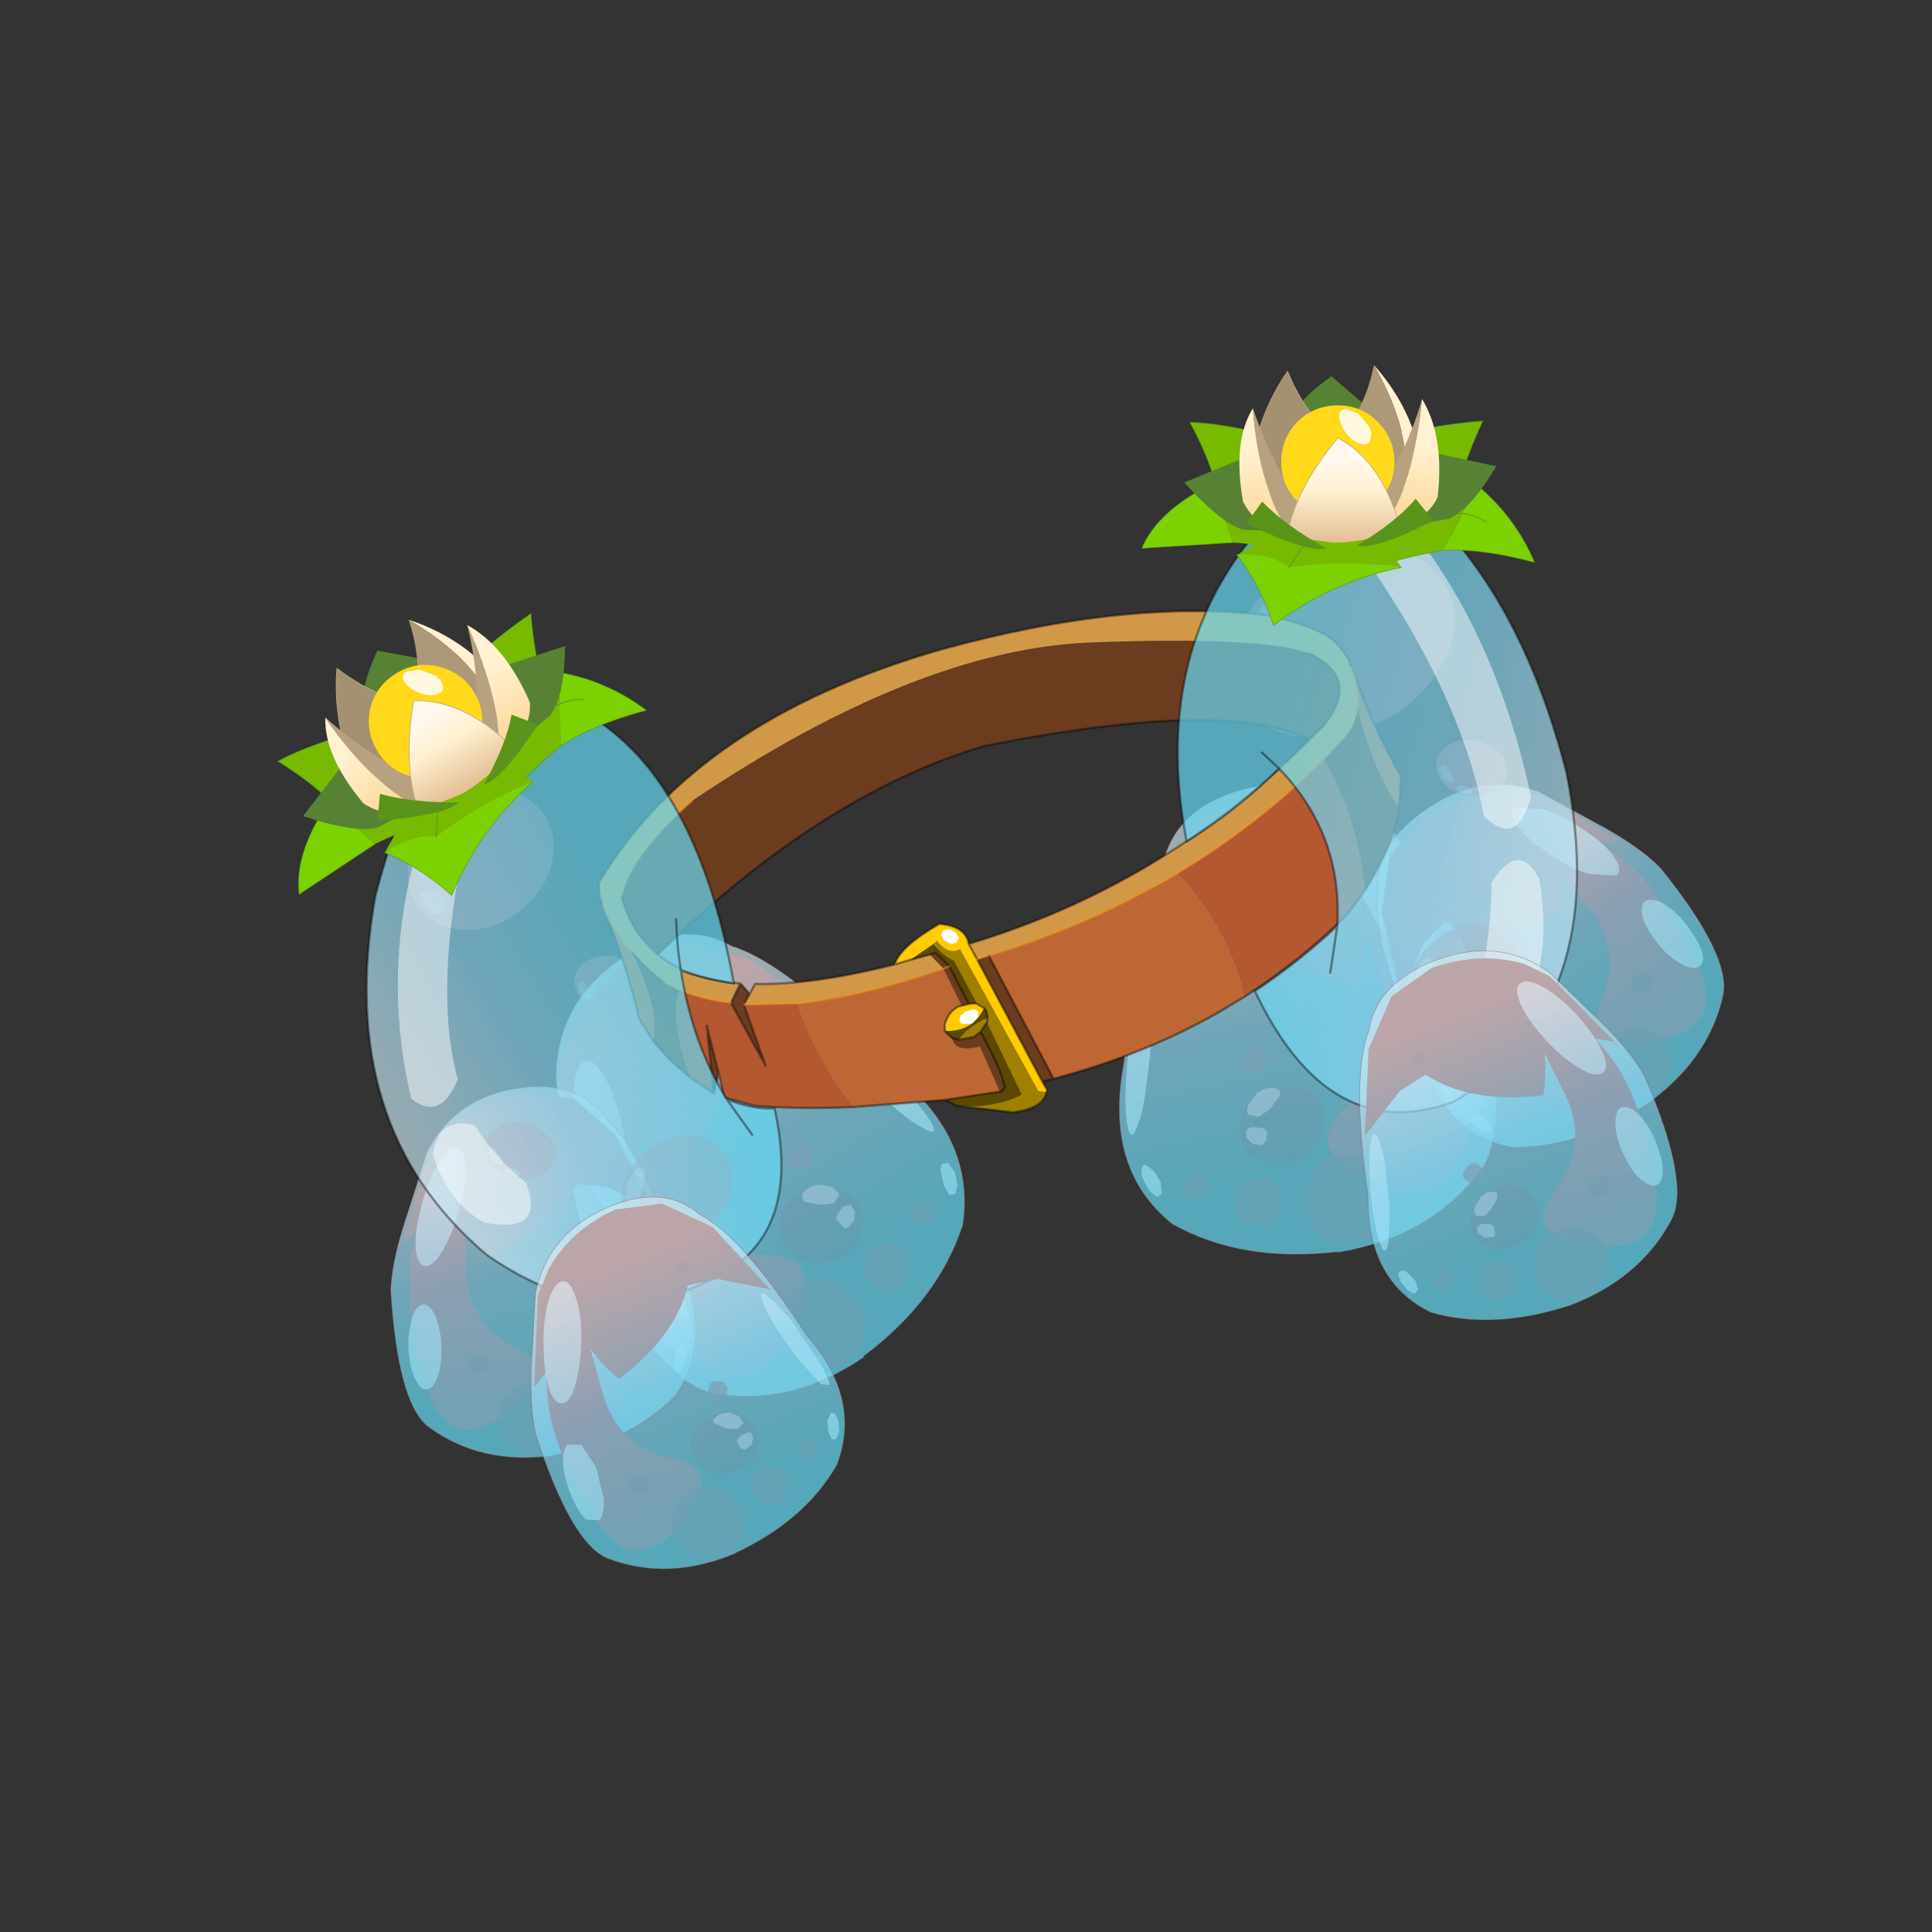 <?xml version="1.0" encoding="UTF-8" standalone="no"?>
<svg xmlns:xlink="http://www.w3.org/1999/xlink" height="440.0px" width="440.0px" xmlns="http://www.w3.org/2000/svg">
  <rect width="100%" height="100%" fill="#333333" stroke="none"/>
  <g transform="matrix(10.0, 0.0, 0.0, 10.0, 0.0, 0.0)">
    <use height="44.0" transform="matrix(0.909, 0.0, 0.0, 0.909, 2.0, 2.0)" width="44.0" xlink:href="#sprite0"/>
  </g>
  <defs>
    <g id="sprite0" transform="matrix(1.0, 0.0, 0.0, 1.0, 0.0, 0.0)">
      <use height="44.0" transform="matrix(1.0, 0.0, 0.0, 1.0, 0.0, 0.0)" width="44.0" xlink:href="#shape0"/>
      <use height="102.2" transform="matrix(0.295, 0.0, 0.0, 0.295, 3.0, 6.95)" width="128.8" xlink:href="#sprite1"/>
    </g>
    <g id="shape0" transform="matrix(1.0, 0.0, 0.0, 1.0, 0.0, 0.0)">
      <path d="M44.0 44.0 L0.0 44.0 0.0 0.0 44.0 0.0 44.0 44.0" fill="#43adca" fill-opacity="0.0" fill-rule="evenodd" stroke="none"/>
    </g>
    <g id="sprite1" transform="matrix(1.0, 0.0, 0.0, 1.0, 0.0, 0.0)">
      <use height="39.95" transform="matrix(1.0, 0.0, 0.0, 1.0, 77.45, 35.55)" width="51.35" xlink:href="#shape1"/>
      <use height="39.0" transform="matrix(-0.237, 0.191, 0.175, 0.217, 24.95, 33.65)" width="43.5" xlink:href="#sprite2"/>
      <use height="39.0" transform="matrix(-0.182, 0.147, 0.135, 0.167, 108.15, 45.7)" width="43.5" xlink:href="#sprite2"/>
      <use height="39.0" transform="matrix(-0.415, 0.195, 0.147, 0.354, 102.6, 12.4)" width="43.5" xlink:href="#sprite2"/>
      <use height="39.0" transform="matrix(-0.043, 0.101, 0.146, 0.05, 32.25, 49.4)" width="43.5" xlink:href="#sprite2"/>
      <use height="72.0" transform="matrix(1.0, 0.0, 0.0, 1.0, 15.55, 20.8)" width="85.9" xlink:href="#shape3"/>
      <use height="39.0" transform="matrix(-0.043, 0.101, 0.146, 0.05, 24.65, 63.55)" width="43.5" xlink:href="#sprite2"/>
      <use height="39.0" transform="matrix(-0.043, 0.101, 0.146, 0.05, 105.45, 31.05)" width="43.5" xlink:href="#sprite2"/>
      <use height="39.0" transform="matrix(-0.182, 0.147, 0.135, 0.167, 41.2, 63.55)" width="43.5" xlink:href="#sprite2"/>
      <use height="71.6" transform="matrix(1.0, 0.0, 0.0, 1.0, 13.4, 9.5)" width="111.4" xlink:href="#shape4"/>
      <use height="18.4" transform="matrix(1.041, -0.601, 0.601, 1.041, -0.004, 31.464)" width="27.75" xlink:href="#sprite3"/>
      <use height="18.4" transform="matrix(1.202, 0.0, 0.0, 1.202, 79.347, -0.017)" width="27.75" xlink:href="#sprite3"/>
      <use height="31.55" transform="matrix(1.0, 0.0, 0.0, 1.0, 27.45, 70.65)" width="26.65" xlink:href="#shape6"/>
    </g>
    <g id="shape1" transform="matrix(1.0, 0.0, 0.0, 1.0, -77.45, -35.55)">
      <path d="M84.1 38.55 L80.75 43.65 78.75 52.8 83.1 48.8 86.1 47.6 Q90.0 51.65 97.55 52.4 98.55 49.65 98.7 45.5 L105.8 48.25 100.55 39.9 98.2 38.1 Q94.0 35.7 88.75 36.45 L84.1 38.55" fill="#8c231d" fill-rule="evenodd" stroke="none"/>
      <path d="M100.85 42.85 Q98.75 39.95 97.7 40.1 96.6 40.25 97.3 43.35 L99.75 52.5 Q101.4 58.55 96.85 62.8 92.35 67.05 99.75 69.55 107.25 71.95 107.2 63.3 107.25 54.55 105.2 50.05 103.1 45.6 100.85 42.85" fill="#961f1f" fill-rule="evenodd" stroke="none"/>
      <path d="M86.3 46.0 L86.35 45.45 Q86.25 45.15 86.0 45.15 85.75 45.0 85.45 45.15 L85.0 45.55 85.0 46.05 85.35 46.4 85.9 46.4 86.3 46.0 M88.55 58.15 L87.95 58.7 Q87.75 59.15 87.9 59.55 L88.45 60.1 89.25 60.05 89.9 59.4 89.95 58.65 89.4 58.1 88.55 58.15 M88.45 69.15 Q87.7 69.55 87.4 70.35 87.15 71.15 87.5 72.0 87.8 72.75 88.6 73.05 L90.15 72.95 Q90.95 72.5 91.15 71.7 91.5 70.9 91.15 70.1 90.8 69.35 90.05 69.1 L88.45 69.15 M84.9 69.4 L84.4 68.85 Q84.0 68.7 83.6 68.85 L82.95 69.45 Q82.7 69.9 82.9 70.3 L83.4 70.8 84.25 70.8 84.9 70.15 Q85.1 69.7 84.9 69.4 M93.55 72.55 Q94.2 73.95 95.65 74.55 L98.6 74.35 Q100.1 73.55 100.6 72.05 101.2 70.5 100.5 69.1 99.85 67.55 98.3 67.1 L95.45 67.3 Q94.0 67.95 93.45 69.55 92.9 71.1 93.55 72.55 M101.75 64.35 L102.5 63.6 102.45 62.7 Q102.4 62.3 101.95 62.15 L100.95 62.2 Q100.45 62.35 100.25 62.9 100.05 63.3 100.15 63.8 L100.8 64.4 101.75 64.35" fill="#771a1a" fill-opacity="0.702" fill-rule="evenodd" stroke="none"/>
      <path d="M90.0 61.35 Q88.65 61.9 88.0 63.3 87.35 64.65 87.85 65.95 88.35 67.2 89.7 67.65 L92.4 67.55 Q93.8 66.9 94.5 65.55 95.1 64.2 94.6 62.9 94.1 61.65 92.8 61.25 L90.0 61.35" fill="#4f1111" fill-opacity="0.702" fill-rule="evenodd" stroke="none"/>
      <path d="M91.0 61.6 Q90.75 61.3 90.1 61.4 89.65 61.45 89.1 61.85 L88.4 62.8 Q88.2 63.25 88.4 63.65 L89.25 63.85 90.2 63.2 90.9 62.25 Q91.25 61.9 91.0 61.6 M89.6 64.8 L88.8 64.7 Q88.4 64.7 88.2 65.0 L88.25 65.6 88.75 66.15 89.6 66.25 89.95 65.8 Q89.9 65.35 90.0 65.25 90.0 64.9 89.6 64.8" fill="#ea9999" fill-opacity="0.702" fill-rule="evenodd" stroke="none"/>
      <path d="M97.65 40.0 Q96.75 40.15 97.0 41.9 97.25 43.65 98.6 46.1 99.9 48.5 101.4 50.05 102.95 51.6 103.8 51.5 104.75 51.35 104.5 49.6 104.25 47.75 102.9 45.4 101.7 43.0 100.15 41.45 98.6 39.85 97.65 40.0 M105.25 62.6 Q106.0 64.05 106.85 64.4 107.6 64.7 108.0 63.6 108.4 62.5 108.15 60.65 107.9 58.75 107.25 57.3 106.55 55.75 105.65 55.45 104.9 55.25 104.5 56.35 104.1 57.45 104.3 59.35 104.6 61.15 105.25 62.6" fill="#ffffff" fill-opacity="0.6" fill-rule="evenodd" stroke="none"/>
      <path d="M79.15 53.45 Q78.7 54.65 78.35 57.25 78.0 59.65 77.95 62.05 77.95 64.25 78.25 65.05 78.55 65.85 79.0 64.55 79.5 63.35 79.75 60.95 80.15 58.4 80.15 56.15 80.15 53.85 79.85 53.1 79.65 52.25 79.15 53.45" fill="#ffffff" fill-opacity="0.6" fill-rule="evenodd" stroke="none"/>
      <path d="M79.35 68.25 Q79.25 68.55 79.45 69.15 L80.0 70.15 80.65 70.65 81.05 70.35 80.95 69.4 80.4 68.45 79.75 67.95 Q79.4 67.85 79.35 68.25" fill="#ffffff" fill-opacity="0.6" fill-rule="evenodd" stroke="none"/>
      <path d="M96.0 75.35 Q103.8 74.05 108.1 68.4 110.7 65.0 108.2 52.8 107.3 49.9 104.85 46.1 L100.65 39.55 Q95.95 34.3 88.3 35.95 82.7 37.3 81.3 41.7 78.5 46.15 77.85 59.1 76.05 68.25 81.95 72.95 87.85 76.25 95.95 75.3 L96.0 75.2 95.95 75.3 96.0 75.35" fill="url(#gradient0)" fill-rule="evenodd" stroke="none"/>
      <path d="M96.0 75.35 Q103.8 74.05 108.1 68.4 110.7 65.0 108.2 52.8 107.3 49.9 104.85 46.1 L100.65 39.55 Q95.95 34.3 88.3 35.95 82.7 37.3 81.3 41.7 78.5 46.15 77.85 59.1 76.05 68.25 81.95 72.95 87.85 76.25 95.95 75.3 L96.0 75.2 95.95 75.3" fill="none" stroke="#a14040" stroke-linecap="round" stroke-linejoin="round" stroke-opacity="0.502" stroke-width="0.05"/>
      <path d="M100.4 41.7 L99.7 46.45 101.35 53.55 103.25 49.15 105.05 47.25 Q109.3 48.6 115.25 46.35 115.1 44.05 113.7 41.15 L120.05 40.4 113.2 36.55 110.8 36.2 Q106.8 36.05 103.15 38.5 L100.4 41.7" fill="#8c231d" fill-rule="evenodd" stroke="none"/>
      <path d="M114.45 38.5 Q111.85 37.3 111.1 37.8 110.35 38.25 111.95 40.15 L116.95 45.6 Q120.3 49.25 118.4 53.85 116.5 58.45 122.9 57.45 129.35 56.35 126.3 50.4 123.3 44.3 120.15 41.95 117.05 39.6 114.45 38.5" fill="#961f1f" fill-rule="evenodd" stroke="none"/>
      <path d="M104.65 46.0 L104.45 45.6 104.15 45.6 Q103.9 45.5 103.7 45.75 L103.55 46.2 103.7 46.55 Q103.85 46.7 104.05 46.65 104.35 46.65 104.5 46.45 L104.65 46.0 M110.55 53.65 L110.3 54.25 Q110.3 54.65 110.55 54.85 L111.15 55.05 111.75 54.7 112.0 54.0 111.75 53.5 111.2 53.3 Q110.85 53.3 110.55 53.65 M114.35 61.35 Q113.85 61.9 113.95 62.6 114.0 63.2 114.55 63.7 L115.75 63.95 Q116.45 63.95 116.85 63.35 117.35 62.8 117.2 62.1 117.2 61.45 116.65 61.0 116.1 60.6 115.45 60.75 114.8 60.75 114.35 61.35 M112.0 63.3 L111.75 62.8 Q111.5 62.55 111.15 62.6 L110.55 62.95 Q110.3 63.25 110.3 63.6 110.25 63.95 110.55 64.2 L111.15 64.4 111.75 64.05 112.0 63.3 M119.25 61.85 Q120.3 62.6 121.55 62.45 122.85 62.25 123.65 61.2 124.5 60.15 124.35 58.9 124.25 57.6 123.25 56.9 122.25 56.05 120.95 56.3 119.65 56.45 118.85 57.5 118.0 58.5 118.15 59.8 118.3 61.05 119.25 61.85 M122.55 53.1 L122.85 52.3 Q122.85 51.95 122.5 51.75 122.3 51.45 121.95 51.55 121.5 51.55 121.2 51.9 120.9 52.25 120.95 52.65 L121.2 53.35 121.85 53.5 122.55 53.1" fill="#771a1a" fill-opacity="0.702" fill-rule="evenodd" stroke="none"/>
      <path d="M112.7 55.35 Q111.95 56.3 111.9 57.45 111.9 58.6 112.7 59.35 113.55 60.0 114.7 59.85 115.85 59.7 116.7 58.8 117.5 57.8 117.55 56.6 117.55 55.5 116.7 54.75 115.9 54.05 114.8 54.25 113.6 54.4 112.7 55.35" fill="#4f1111" fill-opacity="0.702" fill-rule="evenodd" stroke="none"/>
      <path d="M112.05 56.95 Q112.0 57.35 112.35 57.55 L113.05 57.4 113.5 56.55 113.75 55.65 Q113.85 55.3 113.55 55.2 L112.85 55.3 112.25 56.05 112.05 56.95 M113.0 58.15 L112.65 58.55 112.9 58.95 113.5 59.1 Q113.9 59.1 114.15 58.9 114.45 58.7 114.25 58.45 L114.1 58.05 113.65 57.9 Q113.25 57.95 113.0 58.15" fill="#ea9999" fill-opacity="0.702" fill-rule="evenodd" stroke="none"/>
      <path d="M111.05 37.6 Q110.45 38.0 111.25 39.15 112.05 40.25 113.85 41.45 115.65 42.7 117.3 43.2 L119.6 43.35 Q120.25 42.9 119.45 41.75 118.65 40.6 116.85 39.45 115.1 38.2 113.4 37.7 L111.05 37.6 M124.6 50.5 Q125.65 51.25 126.35 51.2 127.1 51.05 127.0 50.2 126.85 49.25 126.0 48.1 125.2 46.85 124.2 46.1 123.15 45.3 122.4 45.4 121.75 45.5 121.8 46.45 121.9 47.35 122.75 48.55 123.55 49.75 124.6 50.5" fill="#ffffff" fill-opacity="0.6" fill-rule="evenodd" stroke="none"/>
      <path d="M101.95 53.85 Q102.05 54.8 102.7 56.75 L104.05 60.25 Q104.85 61.8 105.35 62.25 105.8 62.7 105.7 61.65 L105.1 58.85 103.65 55.4 Q102.9 53.75 102.4 53.35 101.95 52.85 101.95 53.85" fill="#ffffff" fill-opacity="0.6" fill-rule="evenodd" stroke="none"/>
      <path d="M107.2 63.95 L107.6 64.55 108.35 65.05 109.0 65.15 109.15 64.8 108.8 64.15 108.05 63.7 107.4 63.6 Q107.15 63.65 107.2 63.95" fill="#ffffff" fill-opacity="0.6" fill-rule="evenodd" stroke="none"/>
      <path d="M122.1 62.85 Q127.45 59.1 128.7 53.6 129.5 50.25 123.4 42.7 121.75 41.0 118.6 39.25 L113.1 36.25 Q107.8 34.3 102.65 38.35 98.95 41.3 99.4 44.85 98.85 48.95 102.9 58.25 104.75 65.25 110.75 66.4 116.3 66.5 122.05 62.85 L122.05 62.75 122.05 62.8 122.1 62.85" fill="url(#gradient1)" fill-rule="evenodd" stroke="none"/>
      <path d="M122.1 62.85 Q127.45 59.1 128.7 53.6 129.5 50.25 123.4 42.7 121.75 41.0 118.6 39.25 L113.1 36.25 Q107.8 34.3 102.65 38.35 98.95 41.3 99.4 44.85 98.85 48.95 102.9 58.25 104.75 65.25 110.75 66.4 116.3 66.5 122.05 62.85 L122.05 62.75 122.05 62.8" fill="none" stroke="#a14040" stroke-linecap="round" stroke-linejoin="round" stroke-opacity="0.502" stroke-width="0.05"/>
    </g>
    <linearGradient gradientTransform="matrix(-0.003, -0.018, -0.019, 0.004, 92.6, 56.45)" gradientUnits="userSpaceOnUse" id="gradient0" spreadMethod="pad" x1="-819.2" x2="819.2">
      <stop offset="0.067" stop-color="#65d8f3" stop-opacity="0.702"/>
      <stop offset="0.514" stop-color="#87d6f2" stop-opacity="0.702"/>
      <stop offset="1.0" stop-color="#d5ebf5" stop-opacity="0.651"/>
    </linearGradient>
    <linearGradient gradientTransform="matrix(-0.008, -0.011, -0.013, 0.01, 113.0, 51.0)" gradientUnits="userSpaceOnUse" id="gradient1" spreadMethod="pad" x1="-819.2" x2="819.2">
      <stop offset="0.067" stop-color="#65d8f3" stop-opacity="0.702"/>
      <stop offset="0.514" stop-color="#87d6f2" stop-opacity="0.702"/>
      <stop offset="1.0" stop-color="#d5ebf5" stop-opacity="0.651"/>
    </linearGradient>
    <g id="sprite2" transform="matrix(1.0, 0.0, 0.0, 1.0, 0.0, 0.0)">
      <use height="39.0" transform="matrix(1.0, 0.0, 0.0, 1.0, 0.0, 0.0)" width="43.5" xlink:href="#shape2"/>
    </g>
    <g id="shape2" transform="matrix(1.0, 0.0, 0.0, 1.0, 0.0, 0.0)">
      <path d="M36.65 22.65 Q37.2 24.65 39.25 24.65 42.05 24.65 42.05 19.95 42.05 15.4 39.3 15.9 36.5 16.4 36.5 20.65 L36.65 22.65 M37.7 10.5 Q37.7 6.9 32.15 4.25 26.6 1.55 26.6 5.95 26.6 6.3 30.55 9.8 34.45 13.3 34.9 13.3 36.35 13.3 37.1 12.35 37.7 11.55 37.7 10.5 M37.1 5.7 Q43.5 11.4 43.5 19.5 43.5 27.6 37.1 33.3 30.75 39.0 21.75 39.0 12.75 39.0 6.35 33.3 0.0 27.6 0.0 19.5 0.0 11.4 6.35 5.7 12.75 0.0 21.75 0.0 30.75 0.0 37.1 5.7" fill="#d06a6a" fill-opacity="0.482" fill-rule="evenodd" stroke="none"/>
      <path d="M37.7 10.5 Q37.7 11.55 37.1 12.35 36.35 13.3 34.9 13.3 34.45 13.3 30.55 9.8 26.6 6.3 26.6 5.95 26.6 1.55 32.15 4.25 37.7 6.9 37.7 10.5 M36.65 22.65 L36.5 20.65 Q36.5 16.4 39.3 15.9 42.05 15.4 42.05 19.95 42.05 24.65 39.25 24.65 37.2 24.65 36.65 22.65" fill="#e6bbbb" fill-opacity="0.482" fill-rule="evenodd" stroke="none"/>
    </g>
    <g id="shape3" transform="matrix(1.0, 0.0, 0.0, 1.0, -15.55, -20.8)">
      <path d="M40.55 48.95 L46.2 50.5 53.45 55.9 47.85 55.9 44.95 57.05 Q44.8 62.65 40.0 68.3 37.45 66.9 34.75 63.95 L31.5 70.8 29.85 61.1 30.35 58.15 Q31.8 53.5 35.95 50.55 L40.55 48.95" fill="#8c231d" fill-rule="evenodd" stroke="none"/>
      <path d="M31.55 63.5 Q31.15 59.9 32.0 59.3 32.85 58.7 34.35 61.45 L38.5 69.85 Q41.25 75.4 47.15 75.55 53.05 75.6 49.4 82.5 45.7 89.35 40.15 82.9 34.5 76.5 33.15 71.7 31.7 67.0 31.55 63.5" fill="#961f1f" fill-rule="evenodd" stroke="none"/>
      <path d="M43.75 55.95 L43.4 55.55 43.45 55.1 Q43.5 54.85 43.85 54.75 L44.4 54.75 44.75 55.1 44.7 55.65 44.3 56.0 43.75 55.95 M49.95 66.5 Q50.4 66.3 50.8 66.5 L51.35 67.1 51.3 67.85 50.75 68.35 Q50.25 68.55 49.85 68.35 L49.35 67.75 Q49.15 67.45 49.35 67.0 L49.95 66.5 M57.1 74.6 L58.65 74.7 Q59.35 75.15 59.6 76.05 59.85 76.8 59.45 77.55 59.15 78.25 58.35 78.55 57.5 78.7 56.85 78.3 56.1 77.9 55.85 77.1 55.55 76.3 55.95 75.6 56.3 74.8 57.1 74.6 M60.2 72.95 L59.75 72.35 Q59.55 72.0 59.8 71.55 59.9 71.2 60.35 71.05 L61.15 71.05 61.75 71.65 61.75 72.4 61.15 72.9 60.2 72.95 M55.75 80.5 Q56.15 82.0 55.45 83.4 54.75 84.8 53.35 85.25 51.8 85.65 50.45 84.9 49.05 84.15 48.6 82.6 48.1 81.1 48.85 79.7 49.55 78.3 51.05 77.85 52.45 77.4 53.9 78.2 55.25 79.0 55.75 80.5 M44.65 79.95 L43.65 79.9 Q43.25 79.75 43.1 79.25 42.95 78.85 43.15 78.5 43.35 78.0 43.85 77.8 L44.8 77.9 45.45 78.5 45.4 79.35 44.65 79.95" fill="#771a1a" fill-opacity="0.702" fill-rule="evenodd" stroke="none"/>
      <path d="M51.0 69.8 L53.7 69.9 Q55.0 70.45 55.5 71.75 55.9 73.05 55.3 74.3 54.65 75.55 53.3 76.0 51.9 76.5 50.55 76.0 49.3 75.4 48.8 74.1 48.3 72.85 49.0 71.6 49.65 70.35 51.0 69.8" fill="#4f1111" fill-opacity="0.702" fill-rule="evenodd" stroke="none"/>
      <path d="M53.1 69.8 L53.65 70.4 53.2 71.2 52.05 71.3 50.95 71.1 Q50.55 71.05 50.5 70.7 50.45 70.25 50.95 69.95 51.3 69.65 52.0 69.6 L53.1 69.8 M54.0 71.45 L54.6 71.3 54.95 71.8 54.95 72.55 54.45 73.2 Q54.15 73.45 53.9 73.1 L53.5 72.65 Q53.3 72.5 53.5 72.1 L54.0 71.45" fill="#ea9999" fill-opacity="0.702" fill-rule="evenodd" stroke="none"/>
      <path d="M31.9 59.2 Q32.6 58.7 33.55 60.15 34.5 61.65 35.15 64.35 35.75 66.95 35.7 69.15 35.65 71.35 34.95 71.85 34.2 72.4 33.25 70.9 32.25 69.4 31.65 66.75 31.0 64.15 31.05 61.95 31.15 59.7 31.9 59.2 M41.05 81.1 Q41.45 82.65 41.1 83.45 40.7 84.2 39.75 83.7 38.75 83.1 37.75 81.55 36.7 80.0 36.25 78.45 35.75 76.85 36.2 76.1 36.6 75.3 37.55 75.9 38.55 76.45 39.65 78.0 40.6 79.5 41.05 81.1" fill="#ffffff" fill-opacity="0.6" fill-rule="evenodd" stroke="none"/>
      <path d="M53.55 56.7 L56.5 58.95 59.9 62.25 Q61.3 63.85 61.65 64.7 61.9 65.45 60.8 64.8 59.65 64.25 57.95 62.7 L54.6 59.4 Q53.1 57.7 52.8 56.9 52.5 56.1 53.55 56.7" fill="#ffffff" fill-opacity="0.6" fill-rule="evenodd" stroke="none"/>
      <path d="M62.9 67.75 L63.45 68.5 63.7 69.6 63.5 70.4 63.0 70.45 62.55 69.7 62.3 68.6 Q62.2 68.0 62.45 67.8 L62.9 67.75" fill="#ffffff" fill-opacity="0.6" fill-rule="evenodd" stroke="none"/>
      <path d="M55.8 84.2 Q49.5 88.55 42.8 87.25 38.8 86.5 32.75 75.8 31.5 73.05 30.8 68.6 L29.6 60.8 Q29.5 53.75 36.0 49.85 40.7 47.1 44.55 49.35 49.35 50.8 58.1 59.95 65.25 65.5 64.15 73.0 62.1 79.35 55.8 84.1 L55.7 84.1 55.75 84.15 55.8 84.2" fill="url(#gradient2)" fill-rule="evenodd" stroke="none"/>
      <path d="M55.8 84.2 Q49.5 88.55 42.8 87.25 38.8 86.5 32.75 75.8 31.5 73.05 30.8 68.6 L29.6 60.8 Q29.5 53.75 36.0 49.85 40.7 47.1 44.55 49.35 49.35 50.8 58.1 59.95 65.25 65.5 64.15 73.0 62.1 79.35 55.8 84.1 L55.7 84.1 55.75 84.15" fill="none" stroke="#a14040" stroke-linecap="round" stroke-linejoin="round" stroke-opacity="0.502" stroke-width="0.05"/>
      <path d="M31.1 62.3 L34.65 65.35 38.0 71.75 33.85 69.75 31.4 69.55 Q29.25 73.5 23.6 75.8 22.3 73.95 21.35 70.9 L16.5 74.6 18.8 67.15 20.2 65.25 Q22.95 62.5 27.1 61.85 L31.1 62.3" fill="#8c231d" fill-rule="evenodd" stroke="none"/>
      <path d="M19.15 69.4 Q20.2 66.75 21.05 66.6 21.9 66.45 21.95 68.95 L21.95 76.4 Q21.95 81.35 26.2 83.45 30.5 85.55 25.35 89.15 20.15 92.7 18.45 86.2 16.65 79.65 17.3 75.8 18.0 71.95 19.15 69.4" fill="#961f1f" fill-rule="evenodd" stroke="none"/>
      <path d="M30.9 68.4 L30.75 67.95 30.95 67.65 31.35 67.55 31.8 67.75 31.9 68.15 31.65 68.5 31.3 68.6 30.9 68.4 M31.6 78.05 Q32.0 78.05 32.15 78.3 32.45 78.6 32.35 78.95 L32.1 79.45 31.45 79.65 30.85 79.3 Q30.65 79.0 30.7 78.7 L30.95 78.2 31.6 78.05 M33.9 86.3 Q34.55 86.4 35.0 86.95 35.35 87.45 35.25 88.15 L34.6 89.2 33.4 89.5 Q32.7 89.35 32.35 88.8 31.9 88.25 32.05 87.6 32.15 86.9 32.7 86.55 L33.9 86.3 M36.95 85.05 Q37.15 84.9 37.6 84.9 L38.15 85.2 Q38.45 85.5 38.35 85.8 L38.1 86.35 37.45 86.55 Q37.05 86.45 36.8 86.15 36.6 85.9 36.7 85.65 36.7 85.25 36.95 85.05 M30.75 89.95 Q30.5 91.2 29.5 91.95 28.5 92.65 27.25 92.5 26.0 92.25 25.25 91.2 24.5 90.2 24.75 89.0 24.9 87.7 26.0 87.0 27.05 86.25 28.25 86.45 29.45 86.65 30.25 87.75 30.9 88.75 30.75 89.95 M22.8 85.7 L22.1 85.35 Q21.85 85.1 21.95 84.65 21.95 84.35 22.25 84.15 22.55 83.85 23.0 83.95 23.4 83.95 23.7 84.3 L23.95 84.95 23.55 85.55 22.8 85.7" fill="#771a1a" fill-opacity="0.702" fill-rule="evenodd" stroke="none"/>
      <path d="M31.2 80.75 Q32.35 80.9 33.15 81.75 33.85 82.6 33.75 83.7 33.6 84.75 32.7 85.45 31.8 86.05 30.55 85.95 29.35 85.8 28.55 85.0 27.85 84.1 28.0 82.95 28.1 81.95 29.05 81.3 30.0 80.6 31.2 80.75" fill="#4f1111" fill-opacity="0.702" fill-rule="evenodd" stroke="none"/>
      <path d="M32.0 80.95 L32.7 81.5 Q33.0 81.75 32.85 82.1 L32.25 82.5 Q31.8 82.5 31.4 82.15 L30.65 81.6 Q30.35 81.45 30.5 81.2 L31.1 80.85 32.0 80.95 M32.15 83.2 Q32.45 83.0 32.75 82.95 L33.3 83.05 33.35 83.55 33.05 84.05 Q32.75 84.3 32.45 84.35 32.1 84.4 32.05 84.05 L31.95 83.65 Q31.85 83.45 32.15 83.2" fill="#ea9999" fill-opacity="0.702" fill-rule="evenodd" stroke="none"/>
      <path d="M21.05 66.45 Q21.7 66.35 21.85 67.75 22.0 69.1 21.5 71.25 21.0 73.3 20.15 74.85 19.35 76.4 18.65 76.5 17.9 76.6 17.7 75.2 17.55 73.8 18.1 71.7 18.55 69.65 19.4 68.15 20.25 66.5 21.05 66.45 M19.75 85.15 Q19.5 86.4 18.95 86.85 18.35 87.25 17.9 86.55 17.35 85.8 17.15 84.4 16.95 82.9 17.2 81.65 17.4 80.3 18.0 79.9 18.55 79.5 19.1 80.3 19.55 81.0 19.8 82.5 19.95 83.95 19.75 85.15" fill="#ffffff" fill-opacity="0.6" fill-rule="evenodd" stroke="none"/>
      <path d="M37.75 72.35 Q38.35 73.1 39.15 74.95 L40.4 78.5 40.85 80.85 Q40.75 81.45 40.1 80.65 L38.8 78.1 Q38.0 76.25 37.55 74.6 37.05 72.85 37.15 72.25 37.15 71.55 37.75 72.35" fill="#ffffff" fill-opacity="0.6" fill-rule="evenodd" stroke="none"/>
      <path d="M40.55 83.35 L40.7 84.1 40.5 84.95 40.1 85.5 Q39.85 85.6 39.7 85.35 L39.6 84.65 39.8 83.75 40.25 83.25 Q40.45 83.15 40.55 83.35" fill="#ffffff" fill-opacity="0.6" fill-rule="evenodd" stroke="none"/>
      <path d="M29.4 92.6 Q23.25 93.45 18.8 90.2 16.15 88.25 15.55 78.55 15.65 76.15 16.75 72.75 L18.65 66.85 Q21.2 61.8 27.4 61.3 31.85 61.05 33.85 63.95 36.85 66.65 39.95 76.25 43.15 82.65 39.65 87.55 35.8 91.4 29.45 92.55 L29.4 92.5 29.45 92.55 29.4 92.6" fill="url(#gradient3)" fill-rule="evenodd" stroke="none"/>
      <path d="M29.4 92.6 Q23.25 93.45 18.8 90.2 16.15 88.25 15.55 78.55 15.65 76.15 16.75 72.75 L18.65 66.85 Q21.2 61.8 27.4 61.3 31.85 61.05 33.85 63.95 36.85 66.65 39.95 76.25 43.15 82.65 39.65 87.55 35.8 91.4 29.45 92.55 L29.4 92.5 29.45 92.55" fill="none" stroke="#a14040" stroke-linecap="round" stroke-linejoin="round" stroke-opacity="0.502" stroke-width="0.05"/>
      <path d="M40.1 53.05 L38.7 52.35 Q37.2 51.25 36.0 49.8 38.35 54.5 37.85 57.4 39.15 59.05 41.0 60.5 39.2 55.55 40.1 53.05 M97.65 28.95 Q97.5 30.65 96.3 31.85 L94.8 33.45 Q96.9 36.85 97.9 41.9 L98.3 44.6 Q100.3 41.5 101.05 38.5 L101.2 37.6 Q99.0 34.6 97.65 28.95 M66.35 50.15 L65.35 50.45 70.9 60.85 71.85 60.6 66.35 50.15 M93.55 31.85 L94.8 30.6 Q98.05 26.55 93.5 24.45 89.6 23.0 74.95 23.55 60.25 24.15 41.15 37.0 35.85 41.7 35.15 45.1 36.0 48.25 38.25 50.05 52.1 36.45 65.95 32.35 86.85 28.2 93.55 31.85 M45.25 52.5 L44.45 54.15 47.4 59.5 45.55 54.3 46.05 53.4 45.25 52.5 M43.4 60.1 L42.4 56.1 43.0 61.85 43.4 60.1 M61.35 50.05 L62.5 51.25 63.0 51.05 62.5 51.25 64.05 54.4 64.65 54.25 63.0 51.05 61.85 49.9 61.35 50.05 M63.25 57.15 Q63.45 58.4 65.6 57.85 L67.3 61.7 67.5 61.65 67.75 61.25 67.65 61.2 Q67.55 60.1 65.65 56.6 L65.1 57.05 63.8 57.3 63.65 57.25 63.25 57.15" fill="#6c3c1e" fill-rule="evenodd" stroke="none"/>
      <path d="M44.45 54.15 Q42.05 53.85 40.1 53.05 39.2 55.55 41.0 60.5 L43.0 61.85 42.4 56.1 43.4 60.1 43.9 62.2 46.5 62.9 Q50.55 63.2 54.85 63.0 51.75 59.05 50.1 54.2 L45.55 54.3 47.4 59.5 44.45 54.15 M94.8 33.45 Q89.2 39.05 82.35 43.15 86.45 47.55 87.85 52.8 L88.05 53.65 Q92.8 50.6 96.8 46.65 L98.3 44.6 97.9 41.9 Q96.9 36.85 94.8 33.45" fill="#b45832" fill-rule="evenodd" stroke="none"/>
      <path d="M36.0 49.8 Q34.55 48.15 33.55 45.95 35.6 50.9 36.65 55.5 L37.85 57.4 Q38.35 54.5 36.0 49.8 M97.15 25.6 Q97.75 27.5 97.65 28.95 99.0 34.6 101.2 37.6 L101.35 34.9 Q99.05 31.0 97.15 25.6 M82.35 43.15 Q75.0 47.55 66.35 50.15 L71.85 60.6 Q79.45 58.6 85.8 55.0 L88.05 53.65 87.85 52.8 Q86.45 47.55 82.35 43.15 M50.1 54.2 Q51.75 59.05 54.85 63.0 L62.6 62.4 67.3 61.7 65.6 57.85 Q63.45 58.4 63.25 57.15 L62.7 56.65 62.65 56.55 Q62.5 56.05 62.8 55.5 63.05 54.85 63.8 54.45 L64.05 54.4 62.5 51.25 Q55.5 53.65 50.1 54.2" fill="#bc6734" fill-rule="evenodd" stroke="none"/>
      <path d="M40.1 53.05 Q42.05 53.85 44.45 54.15 L45.25 52.5 Q40.8 52.15 38.25 50.05 36.0 48.25 35.15 45.1 35.85 41.7 41.15 37.0 60.25 24.15 74.95 23.55 89.6 23.0 93.5 24.45 98.05 26.55 94.8 30.6 L93.55 31.85 Q81.15 44.2 64.65 49.15 L65.35 50.45 66.35 50.15 Q75.0 47.55 82.35 43.15 89.2 39.05 94.8 33.45 L96.3 31.85 Q97.5 30.65 97.65 28.95 97.75 27.5 97.15 25.6 L97.05 25.4 Q96.9 24.8 95.95 23.7 94.75 22.3 90.1 21.25 78.1 19.8 62.3 24.15 41.45 30.15 33.25 43.95 33.25 45.15 33.55 45.95 34.55 48.15 36.0 49.8 37.2 51.25 38.7 52.35 L40.1 53.05 M45.55 54.3 L50.1 54.2 Q55.5 53.65 62.5 51.25 L61.35 50.05 59.7 50.5 58.35 50.9 Q51.4 52.65 46.5 52.55 L46.05 53.4 45.55 54.3" fill="#d19947" fill-rule="evenodd" stroke="none"/>
      <path d="M59.7 50.5 L61.35 50.05 61.85 49.9 63.0 51.05 64.65 54.25 65.2 54.2 65.35 54.25 63.4 50.6 Q62.4 50.15 61.65 49.15 60.7 49.8 59.7 50.5 M63.65 62.9 Q66.75 63.15 69.15 61.95 L66.2 55.85 66.1 55.95 65.65 56.6 Q67.55 60.1 67.65 61.2 L67.75 61.25 67.5 61.65 67.3 61.7 62.6 62.4 63.65 62.9 M66.25 55.4 L66.15 54.85 65.95 54.6 Q65.0 56.6 62.65 56.55 L62.7 56.65 63.25 57.15 63.65 57.25 63.8 57.3 Q64.4 56.3 66.25 55.4" fill="#5c4901" fill-rule="evenodd" stroke="none"/>
      <path d="M61.65 49.15 Q62.4 50.15 63.4 50.6 L65.35 54.25 65.95 54.6 66.15 54.85 66.25 55.4 66.2 55.85 66.25 55.4 Q64.4 56.3 63.8 57.3 L65.1 57.05 65.65 56.6 66.1 55.95 66.2 55.85 69.15 61.95 Q66.75 63.15 63.65 62.9 L68.4 63.45 Q70.95 63.15 71.25 61.75 L70.55 61.65 63.9 49.6 Q62.95 50.15 61.95 48.9 L61.65 49.15" fill="#a08001" fill-rule="evenodd" stroke="none"/>
      <path d="M65.35 50.45 L64.65 49.15 Q64.4 47.65 62.15 47.45 58.8 49.4 58.35 50.9 L59.7 50.5 Q60.7 49.8 61.65 49.15 L61.95 48.9 Q62.95 50.15 63.9 49.6 L70.55 61.65 71.25 61.75 71.3 61.55 70.9 60.85 65.35 50.45 M65.95 54.6 L65.35 54.25 65.2 54.2 64.65 54.25 64.05 54.4 63.8 54.45 Q63.05 54.85 62.8 55.5 62.5 56.05 62.65 56.55 65.0 56.6 65.95 54.6" fill="#ffcc00" fill-rule="evenodd" stroke="none"/>
      <path d="M38.7 52.35 Q37.2 51.25 36.0 49.8 M33.55 45.95 Q33.25 45.15 33.25 43.95 41.45 30.15 62.3 24.15 78.1 19.8 90.1 21.25 94.75 22.3 95.95 23.7 96.9 24.8 97.05 25.4 L97.15 25.6 Q99.05 31.0 101.35 34.9 L101.2 37.6 101.05 38.5 Q100.3 41.5 98.3 44.6 L96.8 46.65 Q92.8 50.6 88.05 53.65 L85.8 55.0 Q79.45 58.6 71.85 60.6 L70.9 60.85 65.35 50.45 64.65 49.15 Q81.15 44.2 93.55 31.85 L94.8 30.6 Q98.05 26.55 93.5 24.45 M35.15 45.1 Q36.0 48.25 38.25 50.05 40.8 52.15 45.25 52.5 L44.45 54.15 47.4 59.5 45.55 54.3 M54.85 63.0 Q50.55 63.2 46.5 62.9 L43.9 62.2 43.4 60.1 42.4 56.1 43.0 61.85 41.0 60.5 Q39.15 59.05 37.85 57.4 L36.65 55.5 Q35.6 50.9 33.55 45.95 M46.05 53.4 L46.5 52.55 Q51.4 52.65 58.35 50.9 L59.7 50.5 61.35 50.05 M45.25 52.5 L46.05 53.4 45.55 54.3 M71.25 61.75 Q70.95 63.15 68.4 63.45 L63.65 62.9 62.6 62.4 54.85 63.0 M66.2 55.85 L66.25 55.4 66.15 54.85 65.95 54.6 65.35 54.25 65.2 54.2 64.65 54.25 63.0 51.05 61.85 49.9 61.35 50.05 M64.05 54.4 L63.8 54.45 Q63.05 54.85 62.8 55.5 62.5 56.05 62.65 56.55 L62.7 56.65 63.25 57.15 63.65 57.25 63.8 57.3 65.1 57.05 65.65 56.6 Q67.55 60.1 67.65 61.2 M67.3 61.7 L62.6 62.4 M64.65 54.25 L64.05 54.4 M65.65 56.6 L66.1 55.95 66.2 55.85 M67.75 61.25 L67.5 61.65 67.3 61.7 M58.35 50.9 Q58.8 49.4 62.15 47.45 64.4 47.65 64.65 49.15 M70.9 60.85 L71.3 61.55 71.25 61.75 M71.85 60.6 L66.35 50.15 M43.4 60.1 L43.0 61.85 M93.55 31.85 Q86.85 28.2 65.95 32.35 52.1 36.45 38.25 50.05" fill="none" stroke="#000000" stroke-linecap="round" stroke-linejoin="round" stroke-opacity="0.4" stroke-width="0.2"/>
      <path d="M44.45 54.15 Q42.05 53.85 40.1 53.05 L38.7 52.35 M36.0 49.8 Q34.55 48.15 33.55 45.95 M97.15 25.6 Q97.75 27.5 97.65 28.95 97.5 30.65 96.3 31.85 L94.8 33.45 Q89.2 39.05 82.35 43.15 75.0 47.55 66.35 50.15 L65.35 50.45 M41.15 37.0 Q35.85 41.7 35.15 45.1 M45.55 54.3 L50.1 54.2 M62.5 51.25 Q55.5 53.65 50.1 54.2 M63.0 51.05 L62.5 51.25" fill="none" stroke="#ff9900" stroke-linecap="round" stroke-linejoin="round" stroke-opacity="0.4" stroke-width="0.2"/>
      <path d="M62.55 48.85 L63.1 49.15 63.6 49.05 63.8 48.65 63.55 48.2 63.0 47.9 62.5 48.0 62.3 48.35 62.55 48.85" fill="#ffffff" fill-rule="evenodd" stroke="none"/>
      <path d="M64.3 55.95 L64.95 55.9 65.4 55.4 65.45 54.95 Q65.35 54.75 65.05 54.7 L64.45 54.85 63.95 55.25 Q63.8 55.55 63.9 55.75 64.0 56.0 64.3 55.95" fill="#ffffff" fill-rule="evenodd" stroke="none"/>
    </g>
    <linearGradient gradientTransform="matrix(-0.009, -0.015, 0.016, -0.01, 46.1, 67.95)" gradientUnits="userSpaceOnUse" id="gradient2" spreadMethod="pad" x1="-819.2" x2="819.2">
      <stop offset="0.067" stop-color="#65d8f3" stop-opacity="0.702"/>
      <stop offset="0.514" stop-color="#87d6f2" stop-opacity="0.702"/>
      <stop offset="1.0" stop-color="#d5ebf5" stop-opacity="0.651"/>
    </linearGradient>
    <linearGradient gradientTransform="matrix(-0.001, -0.014, 0.015, -0.002, 28.2, 77.7)" gradientUnits="userSpaceOnUse" id="gradient3" spreadMethod="pad" x1="-819.2" x2="819.2">
      <stop offset="0.067" stop-color="#65d8f3" stop-opacity="0.702"/>
      <stop offset="0.514" stop-color="#87d6f2" stop-opacity="0.702"/>
      <stop offset="1.0" stop-color="#d5ebf5" stop-opacity="0.651"/>
    </linearGradient>
    <g id="shape4" transform="matrix(1.0, 0.0, 0.0, 1.0, -13.4, -9.5)">
      <path d="M44.1 62.35 Q46.5 63.25 48.15 63.1 50.2 72.3 45.1 76.25 34.75 83.3 23.7 75.55 10.75 64.65 14.25 45.1 19.35 25.15 30.6 28.8 41.25 33.55 44.7 52.5 42.3 52.15 40.2 51.4 39.85 49.3 39.8 47.05 39.85 49.3 40.2 51.4 41.15 57.55 44.1 62.35 L46.25 65.35 44.1 62.35" fill="url(#gradient4)" fill-rule="evenodd" stroke="none"/>
      <path d="M91.0 34.25 L89.55 32.9 91.0 34.25 Q87.45 37.75 83.15 40.45 80.4 26.0 87.7 15.95 94.9 5.9 102.85 11.7 111.45 19.3 115.4 34.55 119.4 54.4 105.85 62.55 95.25 66.45 88.95 53.15 92.85 50.55 95.95 47.6 96.4 39.85 91.0 34.25 M95.35 51.6 L95.95 47.6 95.35 51.6" fill="url(#gradient5)" fill-rule="evenodd" stroke="none"/>
      <path d="M89.55 32.9 L91.0 34.25 Q96.4 39.85 95.95 47.6 L95.35 51.6 M91.0 34.25 Q87.45 37.75 83.15 40.45 80.4 26.0 87.7 15.95 94.9 5.9 102.85 11.7 111.45 19.3 115.4 34.55 119.4 54.4 105.85 62.55 95.25 66.45 88.95 53.15 92.85 50.55 95.95 47.6 M40.2 51.4 Q42.3 52.15 44.7 52.5 41.25 33.55 30.6 28.8 19.35 25.15 14.25 45.1 10.75 64.65 23.7 75.55 34.75 83.3 45.1 76.25 50.2 72.3 48.15 63.1 46.5 63.25 44.1 62.35 L46.25 65.35 M39.8 47.05 Q39.85 49.3 40.2 51.4 41.15 57.55 44.1 62.35" fill="none" stroke="#000000" stroke-linecap="round" stroke-linejoin="round" stroke-opacity="0.4" stroke-width="0.2"/>
      <path d="M100.7 12.1 Q109.15 21.55 112.4 36.65 111.25 41.05 108.4 38.3 106.5 28.05 98.15 16.15 96.5 10.0 100.7 12.1 M107.85 53.35 Q109.05 48.4 109.05 43.95 111.3 40.3 113.1 43.6 114.05 49.05 112.45 53.85 108.6 59.75 107.85 53.35" fill="#ffffff" fill-opacity="0.482" fill-rule="evenodd" stroke="none"/>
      <path d="M100.55 53.6 L98.6 58.1 98.3 65.45 101.25 61.65 103.45 60.25 Q107.2 62.75 113.45 62.0 113.85 59.7 113.35 56.55 L119.5 57.45 114.0 51.9 111.85 50.85 Q108.05 49.75 103.95 51.2 L100.55 53.6" fill="#8c231d" fill-rule="evenodd" stroke="none"/>
      <path d="M114.7 54.15 Q112.6 52.2 111.75 52.5 110.9 52.8 111.9 55.1 L115.2 61.75 Q117.45 66.1 114.45 70.15 111.45 74.15 117.8 74.85 124.25 75.45 122.85 68.75 121.65 62.05 119.3 58.95 116.95 55.85 114.7 54.15" fill="#961f1f" fill-rule="evenodd" stroke="none"/>
      <path d="M103.45 58.95 L103.4 58.55 Q103.25 58.35 103.05 58.4 L102.6 58.5 102.3 58.85 Q102.25 59.05 102.35 59.25 L102.7 59.45 103.15 59.35 103.45 58.95 M107.1 67.95 L106.65 68.45 Q106.55 68.9 106.75 69.15 L107.25 69.5 107.9 69.3 108.35 68.7 108.25 68.15 107.7 67.75 Q107.4 67.7 107.1 67.95 M108.65 76.45 Q108.1 76.9 107.95 77.55 107.85 78.25 108.3 78.8 108.65 79.3 109.3 79.4 110.0 79.55 110.6 79.1 111.1 78.6 111.2 77.95 111.35 77.3 110.95 76.7 110.55 76.2 109.9 76.15 109.2 76.05 108.65 76.45 M105.3 76.85 Q104.95 76.8 104.65 77.05 L104.2 77.65 Q104.1 78.0 104.3 78.25 L104.85 78.6 105.45 78.4 105.95 77.8 105.8 77.25 105.3 76.85 M113.2 78.25 Q114.0 79.2 115.25 79.4 116.55 79.5 117.55 78.75 118.65 77.9 118.85 76.65 119.1 75.35 118.35 74.4 117.55 73.35 116.25 73.25 115.0 73.05 113.95 73.85 112.9 74.65 112.65 75.95 112.5 77.2 113.2 78.25 M118.65 70.55 L119.15 69.8 Q119.25 69.45 119.0 69.15 L118.45 68.8 117.65 69.0 Q117.3 69.2 117.2 69.65 L117.25 70.35 117.85 70.75 118.65 70.55" fill="#771a1a" fill-opacity="0.702" fill-rule="evenodd" stroke="none"/>
      <path d="M108.7 70.2 Q107.65 70.9 107.35 72.0 107.05 73.15 107.6 74.05 108.25 74.95 109.4 75.1 110.55 75.25 111.55 74.5 112.6 73.8 112.95 72.7 113.25 71.55 112.65 70.65 112.05 69.75 110.9 69.65 109.8 69.45 108.7 70.2" fill="#4f1111" fill-opacity="0.702" fill-rule="evenodd" stroke="none"/>
      <path d="M108.05 70.75 L107.6 71.55 Q107.5 71.95 107.75 72.25 L108.5 72.25 109.1 71.55 109.55 70.7 109.5 70.25 108.8 70.2 Q108.45 70.35 108.05 70.75 M108.9 72.9 L108.2 72.95 Q107.95 73.0 107.8 73.3 L107.95 73.75 108.45 74.1 109.15 74.05 Q109.45 73.9 109.35 73.6 L109.25 73.15 108.9 72.9" fill="#ea9999" fill-opacity="0.702" fill-rule="evenodd" stroke="none"/>
      <path d="M111.65 52.4 Q110.95 52.65 111.4 53.95 111.85 55.25 113.3 56.9 114.7 58.55 116.2 59.5 117.65 60.45 118.3 60.2 119.05 59.95 118.6 58.65 118.1 57.3 116.7 55.65 115.35 54.05 113.9 53.1 112.35 52.1 111.65 52.4 M121.15 68.55 Q122.0 69.55 122.7 69.65 123.4 69.75 123.55 68.85 123.7 67.9 123.2 66.55 122.75 65.1 121.95 64.1 121.15 63.05 120.4 63.0 119.75 62.9 119.6 63.85 119.45 64.75 119.9 66.15 120.4 67.5 121.15 68.55" fill="#ffffff" fill-opacity="0.6" fill-rule="evenodd" stroke="none"/>
      <path d="M98.8 65.9 Q98.6 66.9 98.7 68.95 98.75 70.85 99.1 72.7 99.45 74.4 99.75 75.0 100.1 75.55 100.3 74.45 L100.4 71.55 100.0 67.8 Q99.65 66.0 99.3 65.5 98.95 64.9 98.8 65.9" fill="#ffffff" fill-opacity="0.6" fill-rule="evenodd" stroke="none"/>
      <path d="M101.1 77.15 L101.35 77.85 101.9 78.55 Q102.25 78.8 102.55 78.85 L102.8 78.5 102.6 77.8 102.0 77.15 Q101.65 76.85 101.4 76.9 L101.1 77.15" fill="#ffffff" fill-opacity="0.6" fill-rule="evenodd" stroke="none"/>
      <path d="M115.6 79.9 Q121.7 77.6 124.35 72.55 125.95 69.45 122.1 60.5 121.0 58.4 118.45 55.9 L114.0 51.6 Q109.45 48.3 103.5 50.85 99.2 52.85 98.65 56.45 97.1 60.35 98.55 70.45 98.45 77.8 103.9 80.45 109.15 81.95 115.55 79.9 L115.55 79.85 115.55 79.9 115.6 79.9" fill="url(#gradient6)" fill-rule="evenodd" stroke="none"/>
      <path d="M115.6 79.9 Q121.7 77.6 124.35 72.55 125.95 69.45 122.1 60.5 121.0 58.4 118.45 55.9 L114.0 51.6 Q109.45 48.3 103.5 50.85 99.2 52.85 98.65 56.45 97.1 60.35 98.55 70.45 98.45 77.8 103.9 80.45 109.15 81.95 115.55 79.9 L115.55 79.85 115.55 79.9" fill="none" stroke="#a14040" stroke-linecap="round" stroke-linejoin="round" stroke-opacity="0.502" stroke-width="0.05"/>
      <path d="M18.3 39.4 Q14.6 50.9 17.3 62.3 19.8 64.25 21.25 60.65 19.15 53.0 21.95 40.1 21.1 35.2 18.3 39.4 M27.05 69.45 Q24.3 67.2 22.7 64.55 19.55 63.75 19.15 67.05 20.35 71.0 23.45 72.8 28.75 73.85 27.05 69.45" fill="#ffffff" fill-opacity="0.482" fill-rule="evenodd" stroke="none"/>
    </g>
    <linearGradient gradientTransform="matrix(-0.016, 0.009, -0.016, -0.027, 26.75, 57.05)" gradientUnits="userSpaceOnUse" id="gradient4" spreadMethod="pad" x1="-819.2" x2="819.2">
      <stop offset="0.067" stop-color="#65d8f3" stop-opacity="0.702"/>
      <stop offset="0.514" stop-color="#87d6f2" stop-opacity="0.702"/>
      <stop offset="1.0" stop-color="#d5ebf5" stop-opacity="0.651"/>
    </linearGradient>
    <linearGradient gradientTransform="matrix(0.021, 0.006, -0.008, 0.03, 104.9, 38.1)" gradientUnits="userSpaceOnUse" id="gradient5" spreadMethod="pad" x1="-819.2" x2="819.2">
      <stop offset="0.067" stop-color="#65d8f3" stop-opacity="0.702"/>
      <stop offset="0.514" stop-color="#87d6f2" stop-opacity="0.702"/>
      <stop offset="1.0" stop-color="#d5ebf5" stop-opacity="0.651"/>
    </linearGradient>
    <linearGradient gradientTransform="matrix(-0.005, -0.013, -0.015, 0.006, 110.05, 65.95)" gradientUnits="userSpaceOnUse" id="gradient6" spreadMethod="pad" x1="-819.2" x2="819.2">
      <stop offset="0.067" stop-color="#65d8f3" stop-opacity="0.702"/>
      <stop offset="0.514" stop-color="#87d6f2" stop-opacity="0.702"/>
      <stop offset="1.0" stop-color="#d5ebf5" stop-opacity="0.651"/>
    </linearGradient>
    <g id="sprite3" transform="matrix(1.0, 0.0, 0.0, 1.0, 13.85, 11.2)">
      <use height="18.4" transform="matrix(1.0, 0.0, 0.0, 1.0, -13.85, -11.2)" width="27.75" xlink:href="#shape5"/>
    </g>
    <g id="shape5" transform="matrix(1.0, 0.0, 0.0, 1.0, 13.85, 11.2)">
      <path d="M-1.3 -5.3 L-8.4 -1.25 Q-8.55 -3.6 -10.45 -7.15 -7.45 -7.1 -1.3 -5.3" fill="#77ba00" fill-rule="evenodd" stroke="none"/>
      <path d="M-8.4 -1.25 Q-8.55 -3.6 -10.45 -7.15 -7.45 -7.1 -1.3 -5.3" fill="none" stroke="#4d8c2b" stroke-linecap="round" stroke-linejoin="round" stroke-opacity="0.702" stroke-width="0.05"/>
      <path d="M0.0 -5.15 Q5.25 -6.85 10.25 -7.25 8.25 -3.0 8.15 0.05 L0.0 -5.15" fill="#77ba00" fill-rule="evenodd" stroke="none"/>
      <path d="M8.15 0.05 Q8.25 -3.0 10.25 -7.25 5.25 -6.85 0.0 -5.15" fill="none" stroke="#498c2b" stroke-linecap="round" stroke-linejoin="round" stroke-opacity="0.702" stroke-width="0.05"/>
      <path d="M-7.4 1.35 L-8.8 -2.85 -5.4 -1.5 -4.05 -0.25 -3.55 2.1 Q-5.3 1.45 -7.4 1.35" fill="#77ba00" fill-rule="evenodd" stroke="none"/>
      <path d="M-8.8 -2.85 L-7.4 1.35 -13.85 1.75 Q-12.75 -0.9 -8.8 -2.85" fill="#7cd100" fill-rule="evenodd" stroke="none"/>
      <path d="M-8.8 -2.85 Q-12.75 -0.9 -13.85 1.75 L-7.4 1.35" fill="none" stroke="#528c2b" stroke-linecap="round" stroke-linejoin="round" stroke-opacity="0.702" stroke-width="0.05"/>
      <path d="M5.75 -2.0 L9.85 -2.7 8.8 -0.7 7.45 1.9 Q4.35 2.4 1.55 3.45 1.4 0.8 5.75 -2.0 M4.75 -0.05 Q7.05 -0.95 8.8 -0.7 7.05 -0.95 4.75 -0.05" fill="#77ba00" fill-rule="evenodd" stroke="none"/>
      <path d="M7.45 1.9 L8.8 -0.7 9.85 -2.7 Q12.55 -0.45 13.9 2.75 10.2 1.75 7.45 1.9 M10.5 -0.1 Q9.7 -0.6 8.8 -0.7 9.7 -0.6 10.5 -0.1" fill="#7cd100" fill-rule="evenodd" stroke="none"/>
      <path d="M8.8 -0.7 Q7.05 -0.95 4.75 -0.05 M8.8 -0.7 Q9.7 -0.6 10.5 -0.1" fill="none" stroke="#5b8c2b" stroke-linecap="round" stroke-linejoin="round" stroke-width="0.05"/>
      <path d="M9.85 -2.7 L5.75 -2.0 M1.55 3.45 Q4.35 2.4 7.45 1.9 10.2 1.75 13.9 2.75 12.55 -0.45 9.85 -2.7" fill="none" stroke="#558c2b" stroke-linecap="round" stroke-linejoin="round" stroke-opacity="0.702" stroke-width="0.05"/>
      <path d="M-2.1 1.05 L-3.45 3.1 -2.1 1.05 M4.5 3.1 Q0.5 2.55 -3.45 3.1 -4.75 2.05 -7.1 2.2 -4.1 0.3 -1.25 -0.15 2.85 0.65 4.5 3.1" fill="#77ba00" fill-rule="evenodd" stroke="none"/>
      <path d="M-7.1 2.2 Q-4.75 2.05 -3.45 3.1 0.5 2.55 4.5 3.1 -0.5 4.1 -4.55 7.2 -5.45 4.4 -7.15 2.2 L-7.1 2.2" fill="#7cd100" fill-rule="evenodd" stroke="none"/>
      <path d="M-3.45 3.1 L-2.1 1.05" fill="none" stroke="#5b8c2b" stroke-linecap="round" stroke-linejoin="round" stroke-width="0.05"/>
      <path d="M-7.15 2.2 Q-5.45 4.4 -4.55 7.2 -0.5 4.1 4.5 3.1" fill="none" stroke="#578c2b" stroke-linecap="round" stroke-linejoin="round" stroke-opacity="0.702" stroke-width="0.05"/>
      <path d="M-0.45 -10.4 L3.35 -7.15 Q-0.1 -7.35 -3.15 -5.85 L-3.35 -6.4 Q-3.7 -8.15 -0.45 -10.4 M-3.85 0.5 L-6.55 0.45 Q-8.05 0.2 -10.85 -2.9 L-6.85 -4.55 Q-6.3 -1.8 -3.85 0.5 M5.2 0.15 Q7.8 -2.75 6.5 -5.05 L11.2 -4.05 Q9.35 -0.95 7.85 -0.35 L5.2 0.15" fill="#578234" fill-rule="evenodd" stroke="none"/>
      <path d="M1.3 -4.55 Q-5.5 -0.6 -6.4 -3.05 -5.7 -7.7 -3.55 -10.75 -2.05 -7.05 1.3 -4.55" fill="#a39171" fill-rule="evenodd" stroke="none"/>
      <path d="M1.3 -4.55 Q-5.5 -0.6 -6.4 -3.05 -5.7 -7.7 -3.55 -10.75 -2.05 -7.05 1.3 -4.55 Z" fill="none" stroke="#bdab89" stroke-linecap="round" stroke-linejoin="round" stroke-width="0.05"/>
      <path d="M-6.0 -8.15 Q-4.4 -3.3 -1.0 0.95 L-3.35 0.85 Q-5.65 -2.75 -6.0 -8.15" fill="#b8a17e" fill-rule="evenodd" stroke="none"/>
      <path d="M-6.0 -8.15 Q-5.65 -2.75 -3.35 0.85 -5.7 0.4 -6.7 -1.55 -7.45 -5.8 -6.0 -8.15" fill="url(#gradient7)" fill-rule="evenodd" stroke="none"/>
      <path d="M2.55 -11.2 Q5.7 -7.65 6.0 -3.25 5.45 -2.25 4.6 -2.4 5.45 -6.1 2.55 -11.2" fill="#fff1d1" fill-rule="evenodd" stroke="none"/>
      <path d="M4.6 -2.4 Q1.7 -2.05 -2.35 -3.75 1.65 -6.6 2.55 -11.2 5.45 -6.1 4.6 -2.4" fill="#ad9877" fill-rule="evenodd" stroke="none"/>
      <path d="M3.3 0.05 L1.4 -0.25 Q4.6 -4.05 5.95 -8.8 5.3 -2.45 3.3 0.05" fill="#b8a17e" fill-rule="evenodd" stroke="none"/>
      <path d="M5.95 -8.8 Q7.55 -6.15 7.05 -1.85 6.05 0.2 3.3 0.05 5.3 -2.45 5.95 -8.8" fill="url(#gradient8)" fill-rule="evenodd" stroke="none"/>
      <path d="M2.8 -1.55 Q1.65 -0.35 0.0 -0.35 -1.65 -0.35 -2.85 -1.55 -4.0 -2.7 -4.0 -4.35 -4.0 -6.0 -2.85 -7.2 -1.65 -8.35 0.0 -8.35 1.65 -8.35 2.8 -7.2 4.0 -6.0 4.0 -4.35 4.0 -2.7 2.8 -1.55" fill="#ffd919" fill-rule="evenodd" stroke="none"/>
      <path d="M2.3 -6.0 Q2.25 -5.6 1.85 -5.6 1.45 -5.6 0.95 -6.0 0.55 -6.35 0.3 -6.85 0.05 -7.35 0.1 -7.75 0.2 -8.1 0.6 -8.1 L1.45 -7.75 2.2 -6.85 Q2.45 -6.35 2.3 -6.0" fill="#fff8df" fill-rule="evenodd" stroke="none"/>
      <path d="M-3.6 0.9 Q-3.0 -2.45 0.0 -6.05 3.1 -4.4 4.4 0.25 2.2 1.35 -0.35 1.35 L-3.6 0.9" fill="url(#gradient9)" fill-rule="evenodd" stroke="none"/>
      <path d="M4.4 0.25 Q3.1 -4.4 0.0 -6.05 -3.0 -2.45 -3.6 0.9" fill="none" stroke="#baa789" stroke-linecap="round" stroke-linejoin="round" stroke-width="0.05"/>
      <path d="M-6.45 0.0 L-5.35 -1.55 Q-3.75 0.1 -0.85 1.75 -2.1 2.1 -6.45 0.0 M5.5 -1.75 L6.75 -0.2 Q2.6 1.9 1.35 1.55 4.1 -0.1 5.5 -1.75" fill="#5b941b" fill-rule="evenodd" stroke="none"/>
    </g>
    <linearGradient gradientTransform="matrix(7.0E-4, 0.003, -0.002, 4.0E-4, -5.7, -2.9)" gradientUnits="userSpaceOnUse" id="gradient7" spreadMethod="pad" x1="-819.2" x2="819.2">
      <stop offset="0.051" stop-color="#fff1d1"/>
      <stop offset="1.0" stop-color="#feda9e"/>
    </linearGradient>
    <linearGradient gradientTransform="matrix(-3.0E-4, 0.003, -0.002, -2.0E-4, 5.4, -3.2)" gradientUnits="userSpaceOnUse" id="gradient8" spreadMethod="pad" x1="-819.2" x2="819.2">
      <stop offset="0.051" stop-color="#fff1d1"/>
      <stop offset="1.0" stop-color="#feda9e"/>
    </linearGradient>
    <linearGradient gradientTransform="matrix(0.0, 0.005, -0.005, 0.0, 0.4, -0.5)" gradientUnits="userSpaceOnUse" id="gradient9" spreadMethod="pad" x1="-819.2" x2="819.2">
      <stop offset="0.0" stop-color="#fff8ec"/>
      <stop offset="0.271" stop-color="#fff1d1"/>
      <stop offset="1.0" stop-color="#d1a16d"/>
    </linearGradient>
    <g id="shape6" transform="matrix(1.0, 0.0, 0.0, 1.0, -27.45, -70.65)">
      <path d="M38.6 71.2 L42.9 73.2 47.8 78.5 43.3 77.6 40.8 78.15 Q39.75 82.45 34.95 86.1 33.15 84.7 31.45 82.0 L27.75 86.8 28.05 79.05 28.95 76.8 Q30.85 73.4 34.65 71.7 L38.6 71.2" fill="#8c231d" fill-rule="evenodd" stroke="none"/>
      <path d="M28.95 81.15 Q29.3 78.3 30.05 77.95 30.85 77.6 31.55 80.0 L33.5 87.1 Q34.75 91.9 39.45 92.85 44.1 93.8 40.1 98.55 36.0 103.35 32.65 97.5 29.2 91.7 28.9 87.8 28.55 83.95 28.95 81.15" fill="#961f1f" fill-rule="evenodd" stroke="none"/>
      <path d="M40.0 77.1 L39.8 76.75 Q39.75 76.5 39.95 76.4 40.0 76.2 40.3 76.2 L40.75 76.25 40.95 76.55 40.85 77.0 40.45 77.2 40.0 77.1 M43.2 86.25 L43.85 86.35 44.2 86.85 44.05 87.5 43.55 87.8 42.8 87.65 42.5 87.15 42.65 86.55 Q42.85 86.3 43.2 86.25 M47.6 93.6 Q48.25 93.55 48.8 93.95 49.25 94.35 49.35 95.1 L49.0 96.25 Q48.6 96.75 47.9 96.85 47.25 96.85 46.75 96.45 46.2 96.0 46.15 95.35 46.1 94.7 46.45 94.2 46.9 93.65 47.6 93.6 M50.1 92.25 Q50.0 91.9 50.2 91.65 50.4 91.35 50.75 91.3 L51.4 91.45 51.8 92.0 51.65 92.6 Q51.4 92.85 51.05 92.9 L50.4 92.75 Q50.1 92.55 50.1 92.25 M45.5 98.0 Q45.6 99.25 44.8 100.25 44.0 101.15 42.75 101.3 41.5 101.45 40.5 100.6 39.5 99.85 39.45 98.55 39.3 97.3 40.15 96.35 40.9 95.3 42.15 95.25 43.4 95.1 44.45 95.95 45.35 96.75 45.5 98.0 M36.75 95.95 L35.95 95.75 Q35.6 95.55 35.6 95.15 35.5 94.85 35.75 94.55 36.0 94.2 36.45 94.15 36.8 94.1 37.15 94.35 L37.6 94.9 37.4 95.55 Q37.15 95.9 36.75 95.95" fill="#771a1a" fill-opacity="0.702" fill-rule="evenodd" stroke="none"/>
      <path d="M43.5 89.0 Q44.65 88.8 45.65 89.4 46.6 90.05 46.8 91.15 46.9 92.2 46.15 93.1 45.45 93.95 44.3 94.1 43.1 94.35 42.1 93.7 41.15 93.05 41.0 91.95 40.85 90.9 41.6 90.1 42.3 89.15 43.5 89.0" fill="#4f1111" fill-opacity="0.702" fill-rule="evenodd" stroke="none"/>
      <path d="M43.45 89.1 L44.3 88.95 45.15 89.25 45.5 89.85 45.0 90.35 44.1 90.3 43.25 89.95 Q42.9 89.85 42.95 89.55 L43.45 89.1 M45.65 90.75 Q45.85 90.55 46.15 90.65 L46.35 91.1 46.2 91.7 45.65 92.1 45.25 91.95 45.05 91.55 Q44.9 91.4 45.1 91.1 45.35 90.85 45.65 90.75" fill="#ea9999" fill-opacity="0.702" fill-rule="evenodd" stroke="none"/>
      <path d="M30.0 77.85 Q30.65 77.55 31.15 78.85 31.7 80.15 31.75 82.3 31.75 84.45 31.35 86.15 30.95 87.85 30.35 88.1 29.65 88.45 29.1 87.2 28.6 85.85 28.55 83.65 28.45 81.6 28.85 79.85 29.3 78.1 30.0 77.85 M33.65 96.25 Q33.7 97.5 33.3 98.1 L32.15 98.05 Q31.5 97.45 30.95 96.15 30.35 94.75 30.2 93.5 30.1 92.15 30.6 91.65 L31.75 91.7 33.0 93.6 33.65 96.25" fill="#ffffff" fill-opacity="0.6" fill-rule="evenodd" stroke="none"/>
      <path d="M47.65 79.15 Q48.45 79.75 49.7 81.3 L51.8 84.4 Q52.7 85.85 52.85 86.6 L52.1 86.55 50.2 84.45 Q48.95 82.85 48.05 81.35 47.15 79.85 47.05 79.15 46.9 78.5 47.65 79.15" fill="#ffffff" fill-opacity="0.6" fill-rule="evenodd" stroke="none"/>
      <path d="M53.3 89.05 L53.6 89.75 53.65 90.6 53.35 91.25 53.0 91.2 52.7 90.55 52.65 89.65 52.9 89.05 Q53.1 88.9 53.3 89.05" fill="#ffffff" fill-opacity="0.6" fill-rule="evenodd" stroke="none"/>
      <path d="M44.85 100.9 Q39.15 103.3 34.0 101.35 30.9 100.1 27.9 90.9 27.35 88.6 27.5 85.0 L27.85 78.8 Q29.0 73.3 34.8 71.2 39.05 69.75 41.75 72.1 45.35 73.9 50.85 82.35 55.6 87.75 53.45 93.4 50.75 98.1 44.9 100.85 L44.85 100.8 44.9 100.85 44.85 100.9" fill="url(#gradient10)" fill-rule="evenodd" stroke="none"/>
      <path d="M44.85 100.9 Q39.15 103.3 34.0 101.35 30.9 100.1 27.9 90.9 27.35 88.6 27.5 85.0 L27.85 78.8 Q29.0 73.3 34.8 71.2 39.05 69.75 41.75 72.1 45.35 73.9 50.85 82.35 55.6 87.75 53.45 93.4 50.75 98.1 44.9 100.85 L44.85 100.8 44.9 100.85" fill="none" stroke="#a14040" stroke-linecap="round" stroke-linejoin="round" stroke-opacity="0.502" stroke-width="0.05"/>
    </g>
    <linearGradient gradientTransform="matrix(-0.005, -0.013, 0.015, -0.006, 39.85, 86.8)" gradientUnits="userSpaceOnUse" id="gradient10" spreadMethod="pad" x1="-819.2" x2="819.2">
      <stop offset="0.067" stop-color="#65d8f3" stop-opacity="0.702"/>
      <stop offset="0.514" stop-color="#87d6f2" stop-opacity="0.702"/>
      <stop offset="1.0" stop-color="#d5ebf5" stop-opacity="0.651"/>
    </linearGradient>
  </defs>
</svg>
